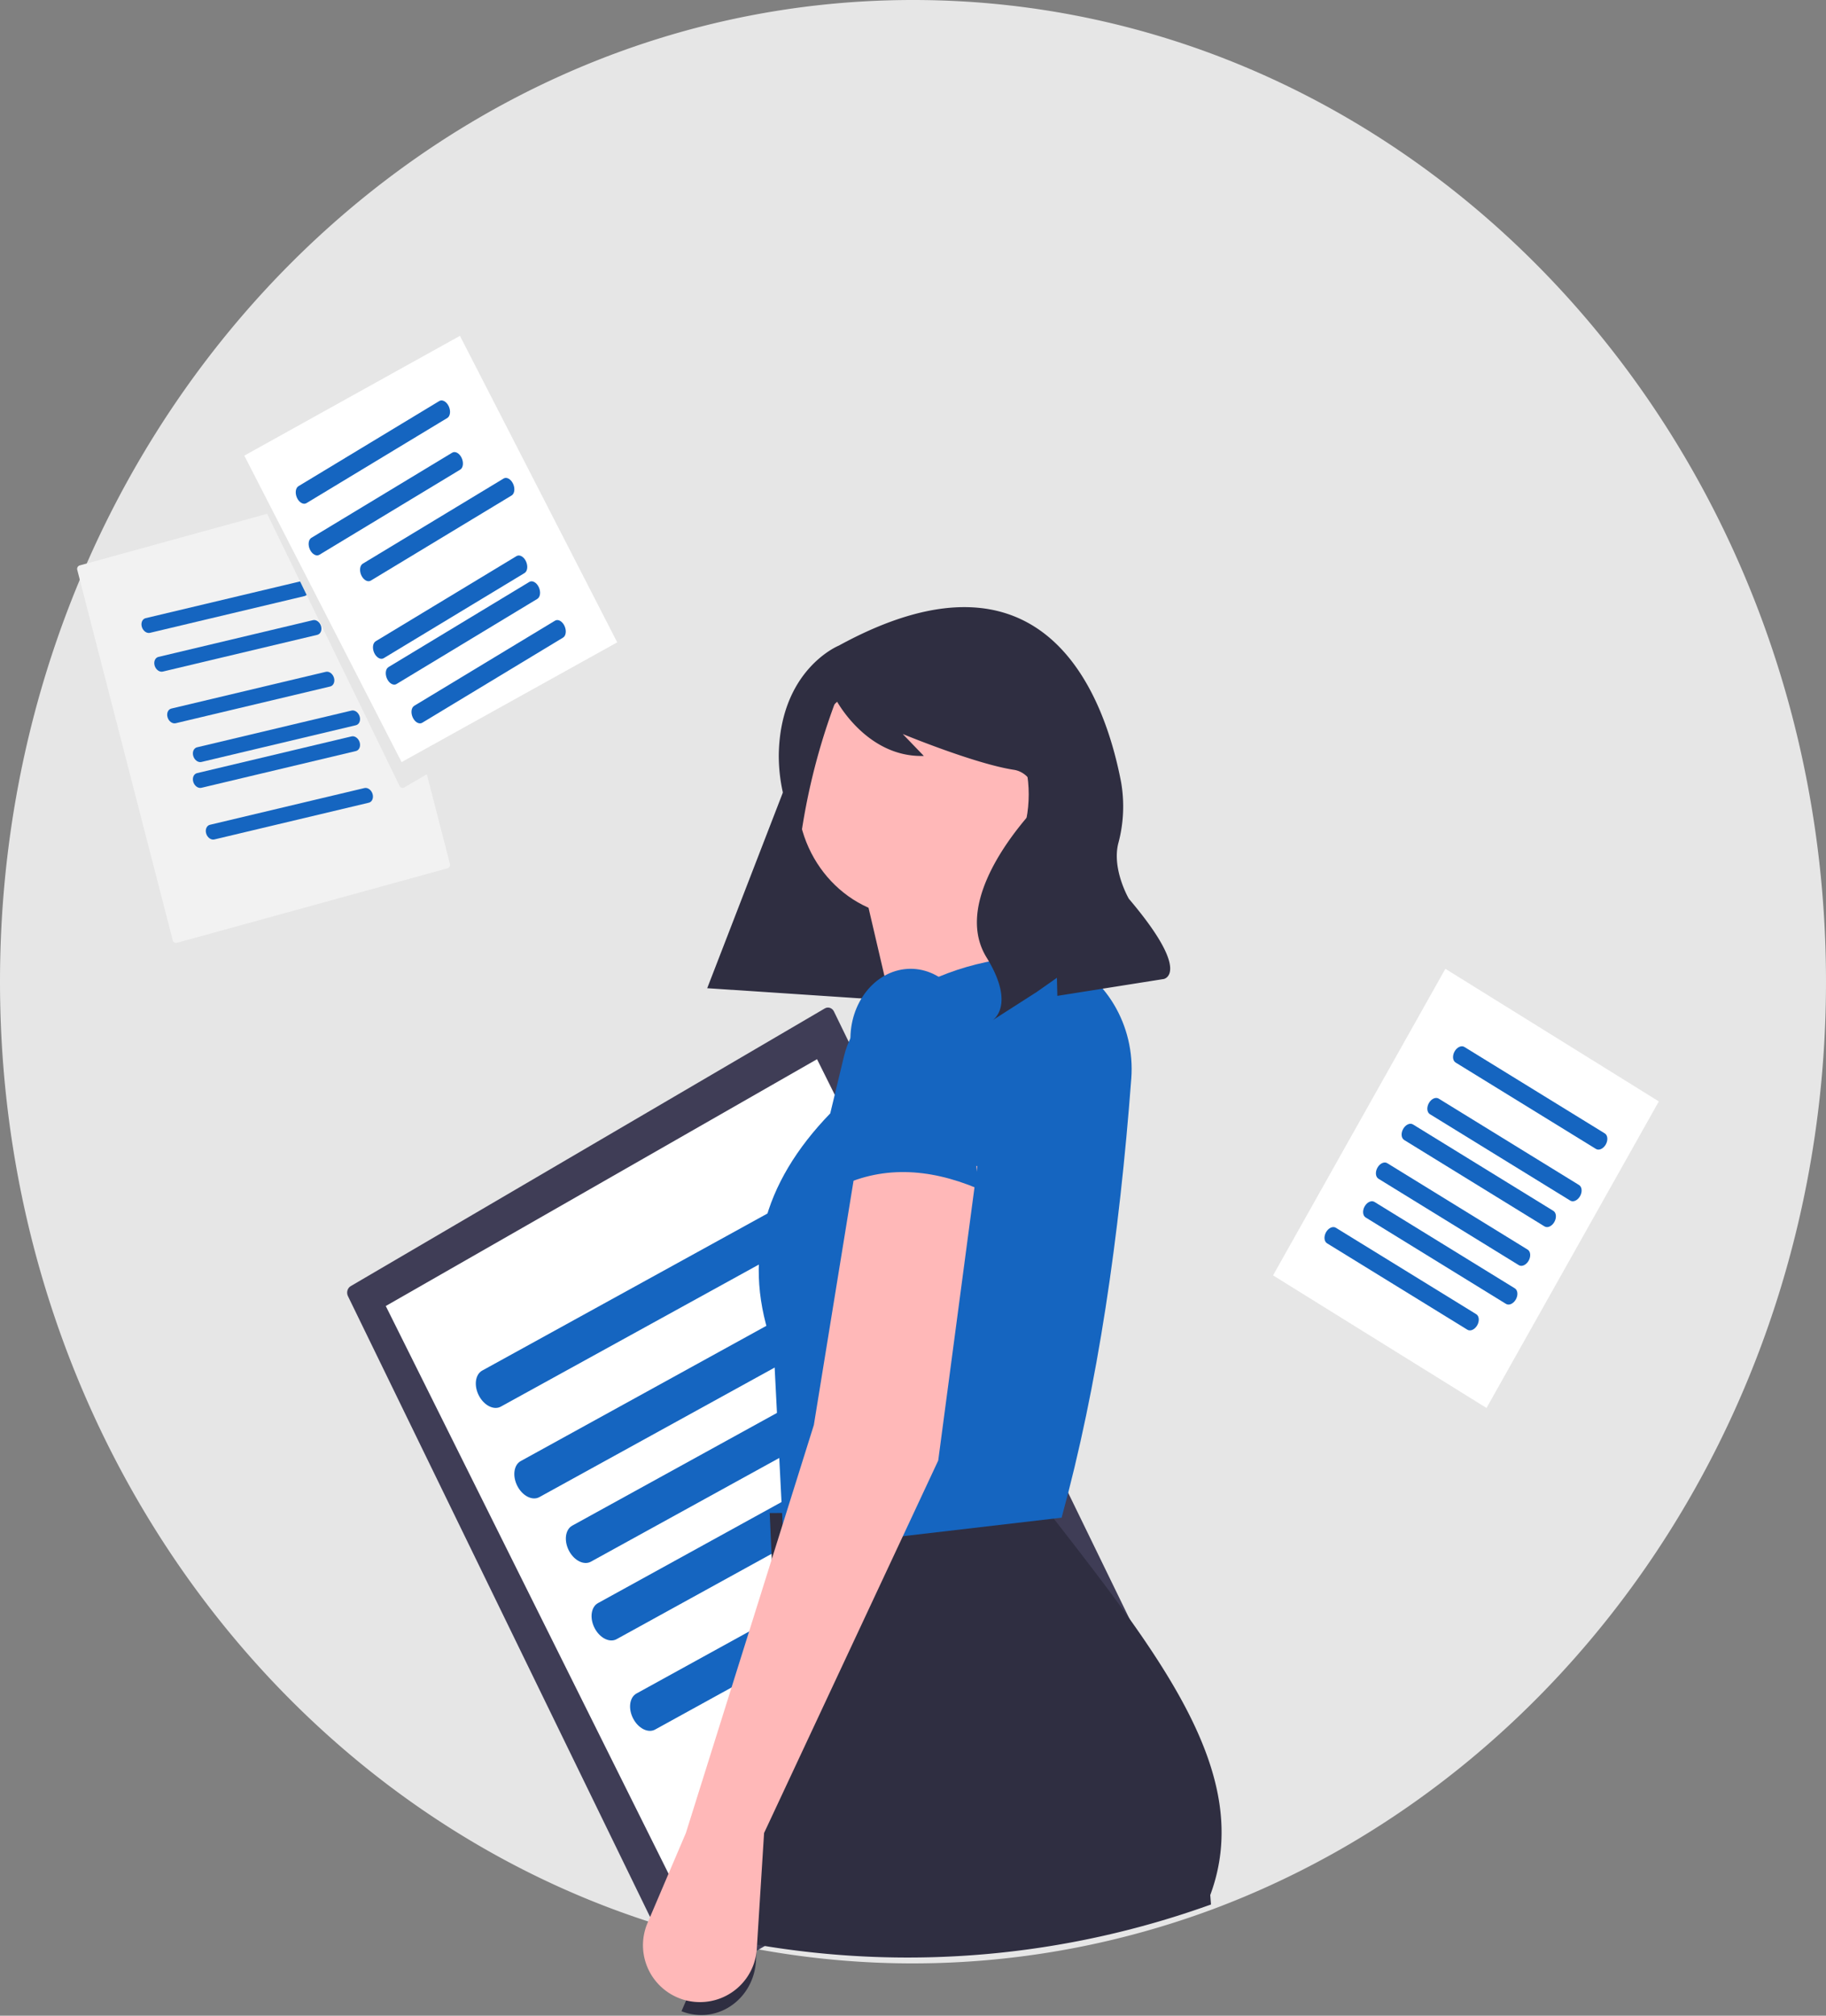 <svg xmlns="http://www.w3.org/2000/svg" width="174" height="192" viewBox="0 0 174 192"><rect x="0" y="0" width="174" height="192" fill="#808080" stroke="none"/><g><g><g><path fill="#e6e6e6" d="M174 93.508c0 40.922-24.456 75.703-58.518 88.38-13.71 5.074-28.379 6.41-42.688 3.886a77.05 77.05 0 0 1-4.045-.822 78.747 78.747 0 0 1-5.377-1.428C26.803 172.462 0 136.349 0 93.508 0 41.865 38.951 0 87 0s87 41.865 87 93.508z"/></g><g><path fill="#3f3d56" d="M33.419 122.506c-.312.183-.43.608-.264.95l31.962 65.65c.167.342.554.471.866.29l45.181-26.454c.312-.183.43-.608.263-.95l-31.961-65.65c-.167-.342-.555-.472-.867-.29z"/></g><g><path fill="#fff" d="M36.76 124.399l29.975 60.156 41.095-23.508-29.975-60.157z"/></g><g><path fill="#1565c0" d="M45.948 130.55c-.665.366-.806 1.434-.316 2.38.49.945 1.429 1.418 2.093 1.053l31.317-17.237c.665-.366.806-1.433.316-2.38-.49-.945-1.429-1.418-2.093-1.052z"/></g><g><path fill="#1565c0" d="M49.618 139.17c-.665.366-.806 1.434-.316 2.38.49.945 1.429 1.418 2.093 1.053l31.317-17.237c.665-.366.806-1.433.316-2.38-.49-.945-1.429-1.418-2.093-1.052z"/></g><g><path fill="#1565c0" d="M54.528 145.32c-.665.366-.806 1.434-.316 2.38.49.945 1.429 1.418 2.093 1.053l31.317-17.237c.665-.366.806-1.433.316-2.38-.49-.945-1.429-1.418-2.093-1.052z"/></g><g><path fill="#1565c0" d="M56.978 152.7c-.665.366-.806 1.434-.316 2.38.49.945 1.429 1.418 2.093 1.053l31.317-17.237c.665-.366.806-1.433.316-2.38-.49-.945-1.429-1.418-2.093-1.052z"/></g><g><path fill="#1565c0" d="M60.648 161.31c-.665.366-.806 1.434-.316 2.38.49.945 1.429 1.418 2.093 1.053l31.317-17.237c.665-.366.806-1.433.316-2.38-.49-.945-1.429-1.418-2.093-1.052z"/></g><g><path fill="#2f2e41" d="M67.39 94.129l27.76 1.84 7.775-25.173-24.349-5.586L67.39 94.129z"/></g><g><path fill="#ffb8b8" d="M86.998 87.357c6.09 0 11.028-5.233 11.028-11.689 0-6.455-4.937-11.688-11.028-11.688-6.09 0-11.028 5.233-11.028 11.688 0 6.456 4.937 11.689 11.028 11.689z"/></g><g><path fill="#ffb8b8" d="M104.156 100.26l-17.454 3.086L82.1 83.63l12.218-1.2 9.838 17.83z"/></g><g><path fill="#2f2e41" d="M115.325 180.507l.071.897c-13.897 5.001-28.766 6.317-43.27 3.83l-.095 1.594c-.107 1.734-.997 3.31-2.397 4.246a5.03 5.03 0 0 1-4.694.495l3.085-7.145 3.902-9.042 2.558-5.927-.921-20.506-.098-2.122-.12-2.707 1.666-.01 11.845-.075 11.289-.075 1.721-.01c10.795 13.875 19.701 25.151 15.458 36.557z"/></g><g><path fill="#1565c0" d="M101.163 144.56l-26.459 3.087-.98-19.203c-3.105-8.314-1.055-15.734 5.39-22.393l1.31-5.444c.7-2.913 2.886-5.174 5.67-5.868 4.331-2.608 9.237-3.85 14.742-3.672 4.514 1.85 7.342 6.583 6.966 11.654-1.139 15.091-3.183 29.218-6.64 41.84z"/></g><g><path fill="#ffb8b8" d="M93.13 111.068l-.221 1.66-3.505 26.387-1.856 3.971-.606 1.298-14.133 30.213-.593 9.428-.098 1.585a5.418 5.418 0 0 1-3.565 4.768 5.437 5.437 0 0 1-5.8-1.371 5.408 5.408 0 0 1-1.043-5.857l.566-1.328 3.082-7.225 8.355-26.628.688-2.196.82-2.613 2.33-7.424 3.711-22.83.352-2.176z"/></g><g><path fill="#1565c0" d="M93.129 113.196c-4.707-1.968-9.223-2.177-13.479 0l1.39-14.008c-.107-3.64 2.311-6.707 5.436-6.899 1.524-.093 3.018.524 4.15 1.714 1.133 1.19 1.812 2.856 1.887 4.63z"/></g><g><path fill="#2f2e41" d="M79.933 61.494s-5.58 2.238-5.723 10.376c-.007 1.37.159 2.734.494 4.052.362 1.496.652 4.741-1.78 9.067A86.816 86.816 0 0 0 68.62 93.7l6.282.666 1.038-11.449a61.469 61.469 0 0 1 3.693-16.142l.04-.107s2.882 5.507 8.36 5.337l-2.012-2.09s6.86 2.84 10.59 3.41c.869.134 1.598.783 1.896 1.689.299.905.117 1.918-.472 2.631a6.198 6.198 0 0 1-.067.08c-2.282 2.653-6.822 8.82-3.962 13.467s.545 6.01.545 6.01l4.238-2.714 1.923-1.351.044 1.72 10.139-1.605s2.727-.515-3.328-7.646c0 0-1.623-2.791-1.008-5.262.51-1.878.605-3.863.28-5.79-1.522-8.023-7.09-23.895-26.906-13.06z"/></g><g><path fill="#f2f2f2" d="M7.598 53.856a.346.346 0 0 0-.237.421l9.098 35.28c.048.184.23.293.408.244l25.77-7.094a.346.346 0 0 0 .237-.421l-9.098-35.28a.333.333 0 0 0-.408-.244z"/></g><g><path fill="#1565c0" d="M13.875 58.882c-.312.075-.473.448-.358.833.115.385.463.638.775.564l14.723-3.5c.312-.074.472-.448.357-.833-.115-.384-.462-.637-.774-.563z"/></g><g><path fill="#1565c0" d="M15.095 62.572c-.312.075-.473.448-.358.833.115.385.463.638.775.564l14.723-3.5c.312-.074.472-.448.357-.833-.115-.384-.462-.637-.774-.563z"/></g><g><path fill="#1565c0" d="M16.325 67.492c-.312.075-.473.448-.358.833.115.385.463.638.775.564l14.723-3.5c.312-.074.472-.448.357-.833-.115-.384-.462-.637-.774-.563z"/></g><g><path fill="#1565c0" d="M18.775 71.182c-.312.075-.473.448-.358.833.115.385.463.638.775.564l14.723-3.5c.312-.074.472-.448.357-.833-.115-.384-.462-.637-.774-.563z"/></g><g><path fill="#1565c0" d="M18.775 73.642c-.312.075-.473.448-.358.833.115.385.463.638.775.564l14.723-3.5c.312-.074.472-.448.357-.833-.115-.384-.462-.637-.774-.563z"/></g><g><path fill="#1565c0" d="M20.005 78.562c-.312.075-.473.448-.358.833.115.385.463.638.775.564l14.723-3.5c.312-.074.472-.448.357-.833-.115-.384-.462-.637-.774-.563z"/></g><g><path fill="#e6e6e6" d="M22.23 41.568a.37.37 0 0 0-.132.475l15.98 32.825c.084.171.278.236.434.145l22.59-13.227a.37.37 0 0 0 .132-.475L45.253 28.486c-.084-.171-.277-.236-.433-.145z"/></g><g><path fill="#fff" d="M23.28 43.399l14.988 29.193 20.547-11.408L43.828 31.99z"/></g><g><path fill="#1565c0" d="M28.44 46.31c-.284.172-.345.674-.135 1.12.21.444.612.667.897.495l13.422-8.112c.285-.172.345-.674.135-1.12-.21-.444-.612-.667-.897-.495z"/></g><g><path fill="#1565c0" d="M29.67 51.23c-.284.172-.345.674-.135 1.12.21.444.612.667.897.495l13.422-8.112c.285-.172.345-.674.135-1.12-.21-.444-.612-.667-.897-.495z"/></g><g><path fill="#1565c0" d="M34.57 53.69c-.284.172-.345.674-.135 1.12.21.444.612.667.897.495l13.422-8.112c.285-.172.345-.674.135-1.12-.21-.444-.612-.667-.897-.495z"/></g><g><path fill="#1565c0" d="M35.8 61.08c-.284.172-.345.674-.135 1.12.21.444.612.667.897.495l13.422-8.112c.285-.172.345-.674.135-1.12-.21-.444-.612-.667-.897-.495z"/></g><g><path fill="#1565c0" d="M37.02 63.54c-.284.172-.345.674-.135 1.12.21.444.612.667.897.495l13.422-8.112c.285-.172.345-.674.135-1.12-.21-.444-.612-.667-.897-.495z"/></g><g><path fill="#1565c0" d="M39.47 67.23c-.284.172-.345.674-.135 1.12.21.444.612.667.897.495l13.422-8.112c.285-.172.345-.674.135-1.12-.21-.444-.612-.667-.897-.495z"/></g><g><path fill="#e6e6e6" d="M136.822 89.868a.312.312 0 0 0-.444.123l-17.473 31.851c-.09.166-.04.38.114.478l22.316 14.205a.312.312 0 0 0 .443-.122l17.474-31.851a.365.365 0 0 0-.114-.478z"/></g><g><path fill="#fff" d="M137.73 92.28l-16.42 29.201 20.34 12.631 16.42-29.201z"/></g><g><path fill="#1565c0" d="M139.544 99.725c-.284-.175-.703.015-.935.424-.231.408-.189.882.095 1.057l13.376 8.232c.284.175.703-.016.935-.424.231-.408.19-.882-.095-1.057z"/></g><g><path fill="#1565c0" d="M137.094 104.645c-.284-.175-.703.015-.935.424-.231.408-.189.882.095 1.057l13.376 8.232c.284.175.703-.016.935-.424.231-.408.19-.882-.095-1.057z"/></g><g><path fill="#1565c0" d="M134.644 107.105c-.284-.175-.703.015-.935.424-.231.408-.189.882.095 1.057l13.376 8.232c.284.175.703-.016.935-.424.231-.408.19-.882-.095-1.057z"/></g><g><path fill="#1565c0" d="M132.194 110.795c-.284-.175-.703.015-.935.424-.231.408-.189.882.095 1.057l13.376 8.232c.284.175.703-.016.935-.424.231-.408.19-.882-.095-1.057z"/></g><g><path fill="#1565c0" d="M130.974 114.485c-.284-.175-.703.015-.935.424-.231.408-.189.882.095 1.057l13.376 8.232c.284.175.703-.016.935-.424.231-.408.19-.882-.095-1.057z"/></g><g><path fill="#1565c0" d="M127.294 116.945c-.284-.175-.703.015-.935.424-.231.408-.189.882.095 1.057l13.376 8.232c.284.175.703-.016.935-.424.231-.408.19-.882-.095-1.057z"/></g></g></g></svg>